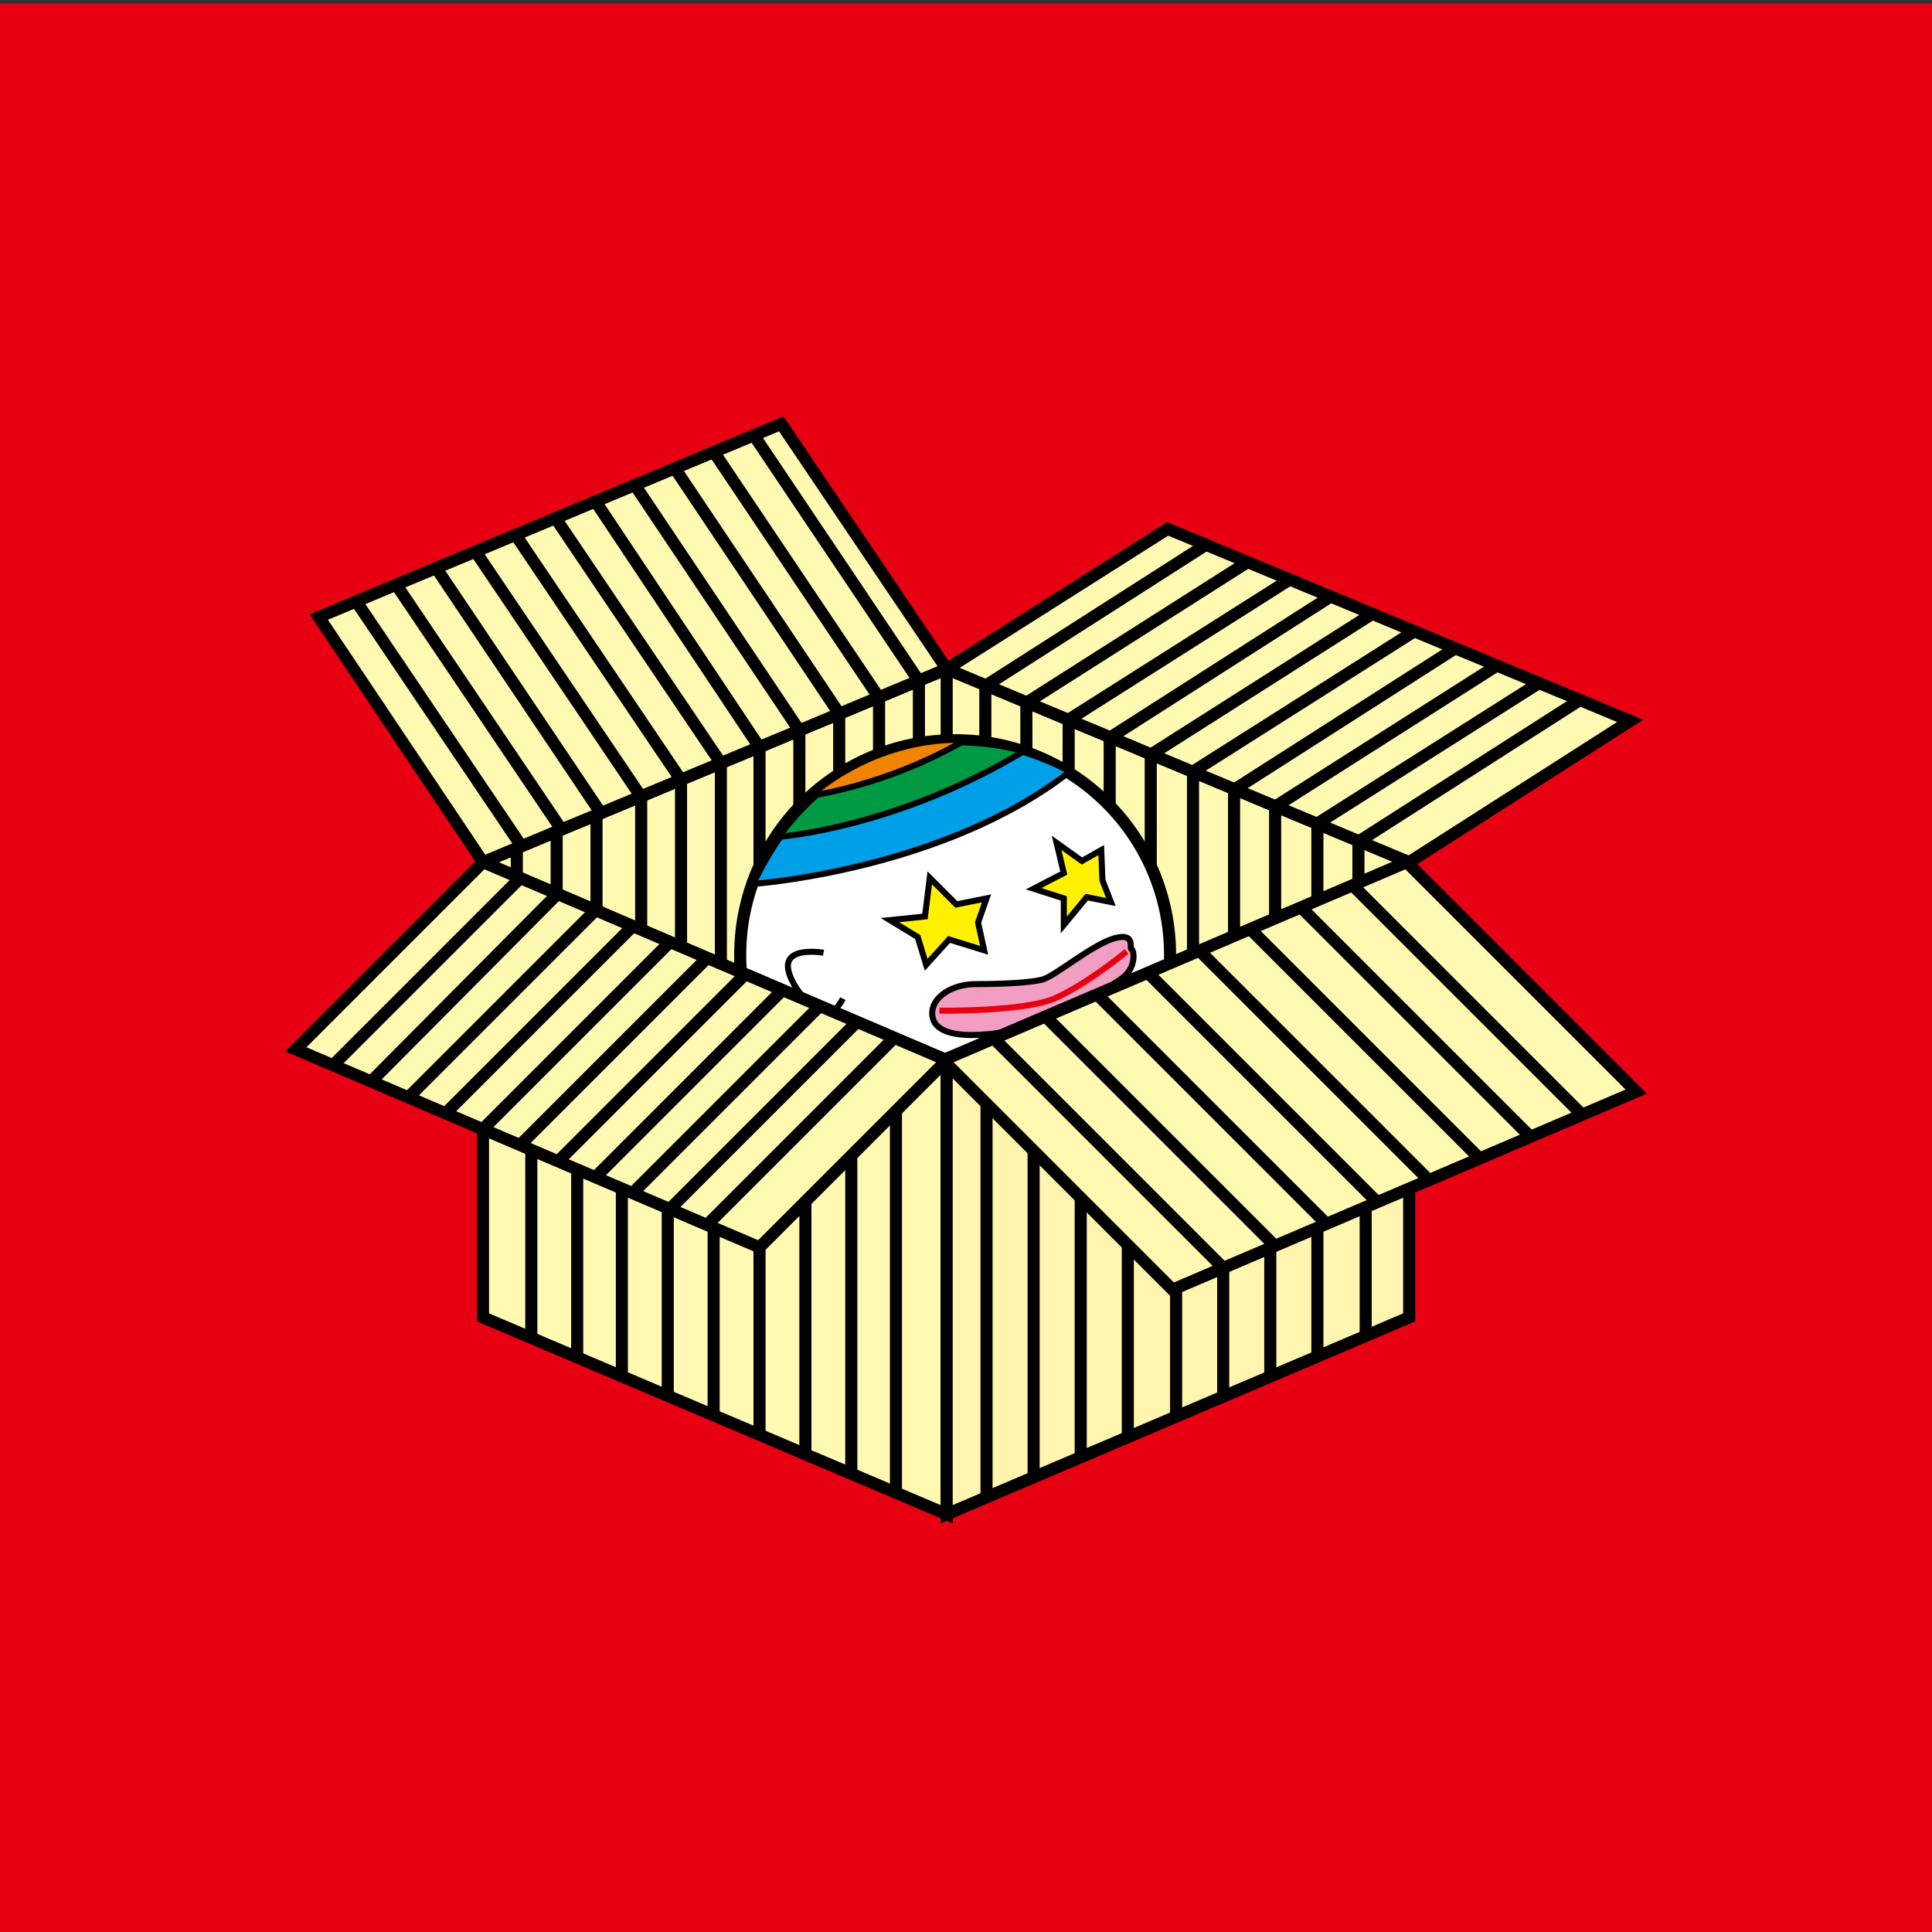 <?xml version="1.0" encoding="utf-8"?>
<!-- Generator: Adobe Illustrator 18.1.1, SVG Export Plug-In . SVG Version: 6.00 Build 0)  -->
<svg version="1.1" xmlns="http://www.w3.org/2000/svg" xmlns:xlink="http://www.w3.org/1999/xlink" x="0px" y="0px"
	 viewBox="0 0 160 160" enable-background="new 0 0 160 160" xml:space="preserve">
<rect x="0" y="0" width="160" height="160" fill="#333333" stroke="none"/>
<g id="background">
	<rect y="0.3" fill="#E60012" width="160" height="160"/>
</g>
<g id="box">
	<g>
		<polygon fill="#FFF9B1" stroke="#000000" points="40,71.4 78.4,55.4 116.5,70.7 116.5,101 42.8,100.6 		"/>
		<line fill="#FFFFFF" stroke="#000000" x1="81.6" y1="56.8" x2="81.6" y2="87.1"/>
		<line fill="#FFFFFF" stroke="#000000" x1="78.4" y1="55.4" x2="78.4" y2="85.8"/>
		<line fill="#FFFFFF" stroke="#000000" x1="85" y1="58.2" x2="85" y2="88.5"/>
		<line fill="#FFFFFF" stroke="#000000" x1="88.5" y1="59.6" x2="88.5" y2="90"/>
		<line fill="#FFFFFF" stroke="#000000" x1="91.9" y1="61.1" x2="91.9" y2="91.4"/>
		<line fill="#FFFFFF" stroke="#000000" x1="95.3" y1="62.5" x2="95.3" y2="92.8"/>
		<line fill="#FFFFFF" stroke="#000000" x1="98.8" y1="63.9" x2="98.8" y2="94.3"/>
		<line fill="#FFFFFF" stroke="#000000" x1="102.2" y1="65.4" x2="102.2" y2="95.7"/>
		<line fill="#FFFFFF" stroke="#000000" x1="105.6" y1="66.8" x2="105.6" y2="97.1"/>
		<line fill="#FFFFFF" stroke="#000000" x1="109.1" y1="68.2" x2="109.1" y2="98.6"/>
		<line fill="#FFFFFF" stroke="#000000" x1="112.5" y1="69.7" x2="112.5" y2="100"/>
		<line fill="#FFFFFF" stroke="#000000" x1="76.1" y1="56.4" x2="76.1" y2="86.7"/>
		<line fill="#FFFFFF" stroke="#000000" x1="72.8" y1="57.8" x2="72.8" y2="88.1"/>
		<line fill="#FFFFFF" stroke="#000000" x1="69.5" y1="59.1" x2="69.5" y2="89.4"/>
		<line fill="#FFFFFF" stroke="#000000" x1="66.2" y1="60.5" x2="66.2" y2="90.8"/>
		<line fill="#FFFFFF" stroke="#000000" x1="62.9" y1="61.9" x2="62.9" y2="92.2"/>
		<line fill="#FFFFFF" stroke="#000000" x1="59.7" y1="63.2" x2="59.7" y2="93.6"/>
		<line fill="#FFFFFF" stroke="#000000" x1="56.4" y1="64.6" x2="56.4" y2="94.9"/>
		<line fill="#FFFFFF" stroke="#000000" x1="53.1" y1="66" x2="53.1" y2="96.3"/>
		<line fill="#FFFFFF" stroke="#000000" x1="49.4" y1="67.5" x2="49.4" y2="97.9"/>
		<line fill="#FFFFFF" stroke="#000000" x1="46.1" y1="68.9" x2="46.1" y2="99.2"/>
		<line fill="#FFFFFF" stroke="#000000" x1="42.8" y1="70.3" x2="42.8" y2="100.6"/>
		<circle fill="#FFFFFF" stroke="#000000" cx="79.1" cy="79.1" r="17.8"/>
		<path fill="#FFFFFF" stroke="#000000" d="M74.2,77.2"/>
		<polygon fill="#FFF100" stroke="#000000" stroke-width="0.5" points="76.6,75.9 77,72.7 79.2,74.9 81.7,74.4 81,76.4 81.5,78.7 
			78.6,77.8 76.7,79.9 76,77.6 73.7,76.2 		"/>
		<polygon fill="#FFF100" stroke="#000000" stroke-width="0.5" points="88.1,72.3 85.6,73.6 88.1,74.4 88.1,76.6 90,74.3 92,74.7 
			91.3,72.9 91.2,70.4 89.6,71.3 87.5,69.8 		"/>
		<path fill="#F19EC2" stroke="#000000" stroke-width="0.5" d="M77.2,83.9c0-1.3,1.6-2.4,3.6-2.4s4.6-0.1,5.6-0.4s4.1-2.9,5.9-3.4
			s1.2,0.9,1.4,0.9s0.5,1.6-0.9,2.5s-2.8,2.2-5.2,3.2S77.2,87.1,77.2,83.9z"/>
		<path fill="none" stroke="#E60012" stroke-width="0.5" d="M77.8,83.7c0,0,6.9,0.1,9.5-1s6-3.9,6-3.9"/>
		<path fill="none" stroke="#000000" stroke-width="0.5" d="M68.2,78.9c0,0-3.4-0.6-2.9,1.5s3.1,3.9,3.1,3.9s0.9-0.6,1.4-1.6"/>
		<path fill="#00A0E9" stroke="#000000" stroke-width="0.5" d="M62.4,73.2c0,0,15.7-1.1,26.2-9.3c0,0-7-4.2-14.7-1.8
			C66.1,64.3,62.4,73.2,62.4,73.2z"/>
		<path fill="#009944" stroke="#000000" stroke-width="0.5" d="M64.5,69.3c0,0,9.7-0.7,20.3-7.1C84.8,62.3,72.7,58,64.5,69.3z"/>
		<path fill="#F08300" stroke="#000000" stroke-width="0.5" d="M67.1,65.9c0,0,6.3-0.8,12.8-4.6C80,61.3,73.4,60.6,67.1,65.9z"/>
		<polygon fill="#FFF9B1" stroke="#000000" points="40,71.4 40,109.1 78.4,125.4 78.4,87.8 		"/>
		<polygon fill="#FFF5AF" stroke="#000000" points="78.4,125.4 78.4,87.8 116.7,71.4 116.7,109.1 		"/>
		<line fill="#FFFFFF" stroke="#000000" x1="113.1" y1="73" x2="113.1" y2="110.6"/>
		<line fill="#FFFFFF" stroke="#000000" x1="109.1" y1="74.7" x2="109.1" y2="112.3"/>
		<line fill="#FFFFFF" stroke="#000000" x1="105.2" y1="76.3" x2="105.2" y2="114"/>
		<line fill="#FFFFFF" stroke="#000000" x1="101.3" y1="78" x2="101.3" y2="115.7"/>
		<line fill="#FFFFFF" stroke="#000000" x1="97.4" y1="79.7" x2="97.4" y2="117.3"/>
		<line fill="#FFFFFF" stroke="#000000" x1="93.4" y1="81.3" x2="93.4" y2="119"/>
		<line fill="#FFFFFF" stroke="#000000" x1="89.5" y1="83" x2="89.5" y2="120.7"/>
		<line fill="#FFFFFF" stroke="#000000" x1="85.6" y1="84.7" x2="85.6" y2="122.4"/>
		<line fill="#FFFFFF" stroke="#000000" x1="81.7" y1="86.4" x2="81.7" y2="124"/>
		<line fill="#FFFFFF" stroke="#000000" x1="74.2" y1="86" x2="74.2" y2="123.7"/>
		<line fill="#FFFFFF" stroke="#000000" x1="70.5" y1="84.4" x2="70.5" y2="122.1"/>
		<line fill="#FFFFFF" stroke="#000000" x1="66.7" y1="82.8" x2="66.7" y2="120.4"/>
		<line fill="#FFFFFF" stroke="#000000" x1="62.9" y1="81.2" x2="62.9" y2="118.8"/>
		<line fill="#FFFFFF" stroke="#000000" x1="59.1" y1="79.6" x2="59.1" y2="117.2"/>
		<line fill="#FFFFFF" stroke="#000000" x1="55.3" y1="77.9" x2="55.3" y2="115.6"/>
		<line fill="#FFFFFF" stroke="#000000" x1="51.5" y1="76.3" x2="51.5" y2="114"/>
		<line fill="#FFFFFF" stroke="#000000" x1="47.8" y1="74.7" x2="47.8" y2="112.4"/>
		<line fill="#FFFFFF" stroke="#000000" x1="44" y1="73.1" x2="44" y2="110.8"/>
		<polyline fill="none" stroke="#000000" points="40,71.4 78.4,55.4 116.7,71.4 		"/>
		<polygon fill="#FFF9B1" stroke="#000000" points="116.7,71.4 135,59.7 96.7,43.8 78.4,55.4 		"/>
		<polygon fill="#FFF9B1" stroke="#000000" points="40,71.4 26.4,51.1 64.7,35.1 78.4,55.4 		"/>
		<polygon fill="#FFF9B1" stroke="#000000" points="78.1,87.8 97.1,106.8 135.5,90.4 116.5,71.4 		"/>
		<polygon fill="#FFF9B1" stroke="#000000" points="78.4,87.8 62.9,103.3 24.5,86.9 40,71.4 		"/>
		<line fill="none" stroke="#000000" x1="43.2" y1="70.1" x2="29.5" y2="49.8"/>
		<line fill="none" stroke="#000000" x1="46.5" y1="68.7" x2="32.8" y2="48.4"/>
		<line fill="none" stroke="#000000" x1="49.8" y1="67.4" x2="36.1" y2="47"/>
		<line fill="none" stroke="#000000" x1="53.1" y1="66" x2="39.4" y2="45.7"/>
		<line fill="none" stroke="#000000" x1="56.4" y1="64.6" x2="42.7" y2="44.3"/>
		<line fill="none" stroke="#000000" x1="59.7" y1="63.2" x2="46" y2="42.9"/>
		<line fill="none" stroke="#000000" x1="62.9" y1="61.9" x2="49.3" y2="41.5"/>
		<line fill="none" stroke="#000000" x1="66.2" y1="60.5" x2="52.6" y2="40.2"/>
		<line fill="none" stroke="#000000" x1="69.5" y1="59.1" x2="55.9" y2="38.8"/>
		<line fill="none" stroke="#000000" x1="72.8" y1="57.8" x2="59.1" y2="37.4"/>
		<line fill="none" stroke="#000000" x1="76.1" y1="56.4" x2="62.4" y2="36"/>
		<line fill="#FFFFFF" stroke="#000000" x1="27.6" y1="88.2" x2="43.1" y2="72.7"/>
		<line fill="#FFFFFF" stroke="#000000" x1="30.7" y1="89.6" x2="46.2" y2="74"/>
		<line fill="#FFFFFF" stroke="#000000" x1="33.8" y1="90.9" x2="49.3" y2="75.4"/>
		<line fill="#FFFFFF" stroke="#000000" x1="36.9" y1="92.2" x2="52.4" y2="76.7"/>
		<line fill="#FFFFFF" stroke="#000000" x1="40" y1="93.5" x2="55.5" y2="78"/>
		<line fill="#FFFFFF" stroke="#000000" x1="43.1" y1="94.8" x2="58.6" y2="79.3"/>
		<line fill="#FFFFFF" stroke="#000000" x1="46.2" y1="96.2" x2="61.7" y2="80.7"/>
		<line fill="#FFFFFF" stroke="#000000" x1="49.3" y1="97.5" x2="64.8" y2="82"/>
		<line fill="#FFFFFF" stroke="#000000" x1="52.4" y1="98.8" x2="67.9" y2="83.3"/>
		<line fill="#FFFFFF" stroke="#000000" x1="55.5" y1="100.1" x2="71" y2="84.6"/>
		<line fill="#FFFFFF" stroke="#000000" x1="58.6" y1="101.4" x2="74.1" y2="85.9"/>
		<line fill="none" stroke="#000000" x1="81.6" y1="56.8" x2="99.9" y2="45.1"/>
		<line fill="none" stroke="#000000" x1="85" y1="58.2" x2="103.4" y2="46.5"/>
		<line fill="none" stroke="#000000" x1="88.5" y1="59.6" x2="106.8" y2="48"/>
		<line fill="none" stroke="#000000" x1="91.9" y1="61.1" x2="110.2" y2="49.4"/>
		<line fill="none" stroke="#000000" x1="95.3" y1="62.5" x2="113.7" y2="50.8"/>
		<line fill="none" stroke="#000000" x1="98.8" y1="63.9" x2="117.1" y2="52.3"/>
		<line fill="none" stroke="#000000" x1="102.2" y1="65.4" x2="120.5" y2="53.7"/>
		<line fill="none" stroke="#000000" x1="105.6" y1="66.8" x2="124" y2="55.1"/>
		<line fill="none" stroke="#000000" x1="109.1" y1="68.2" x2="127.4" y2="56.6"/>
		<line fill="none" stroke="#000000" x1="112.5" y1="69.7" x2="130.8" y2="58"/>
		<line fill="#FFFFFF" stroke="#000000" x1="101.4" y1="105.1" x2="82.4" y2="86.1"/>
		<line fill="#FFFFFF" stroke="#000000" x1="105.6" y1="103.2" x2="86.6" y2="84.2"/>
		<line fill="#FFFFFF" stroke="#000000" x1="109.9" y1="101.4" x2="90.9" y2="82.4"/>
		<line fill="#FFFFFF" stroke="#000000" x1="114.1" y1="99.6" x2="95.1" y2="80.6"/>
		<line fill="#FFFFFF" stroke="#000000" x1="118.4" y1="97.8" x2="99.4" y2="78.8"/>
		<line fill="#FFFFFF" stroke="#000000" x1="122.6" y1="96" x2="103.6" y2="77"/>
		<line fill="#FFFFFF" stroke="#000000" x1="126.8" y1="94.2" x2="107.8" y2="75.2"/>
		<line fill="#FFFFFF" stroke="#000000" x1="131.1" y1="92.4" x2="112.1" y2="73.4"/>
	</g>
</g>
</svg>
